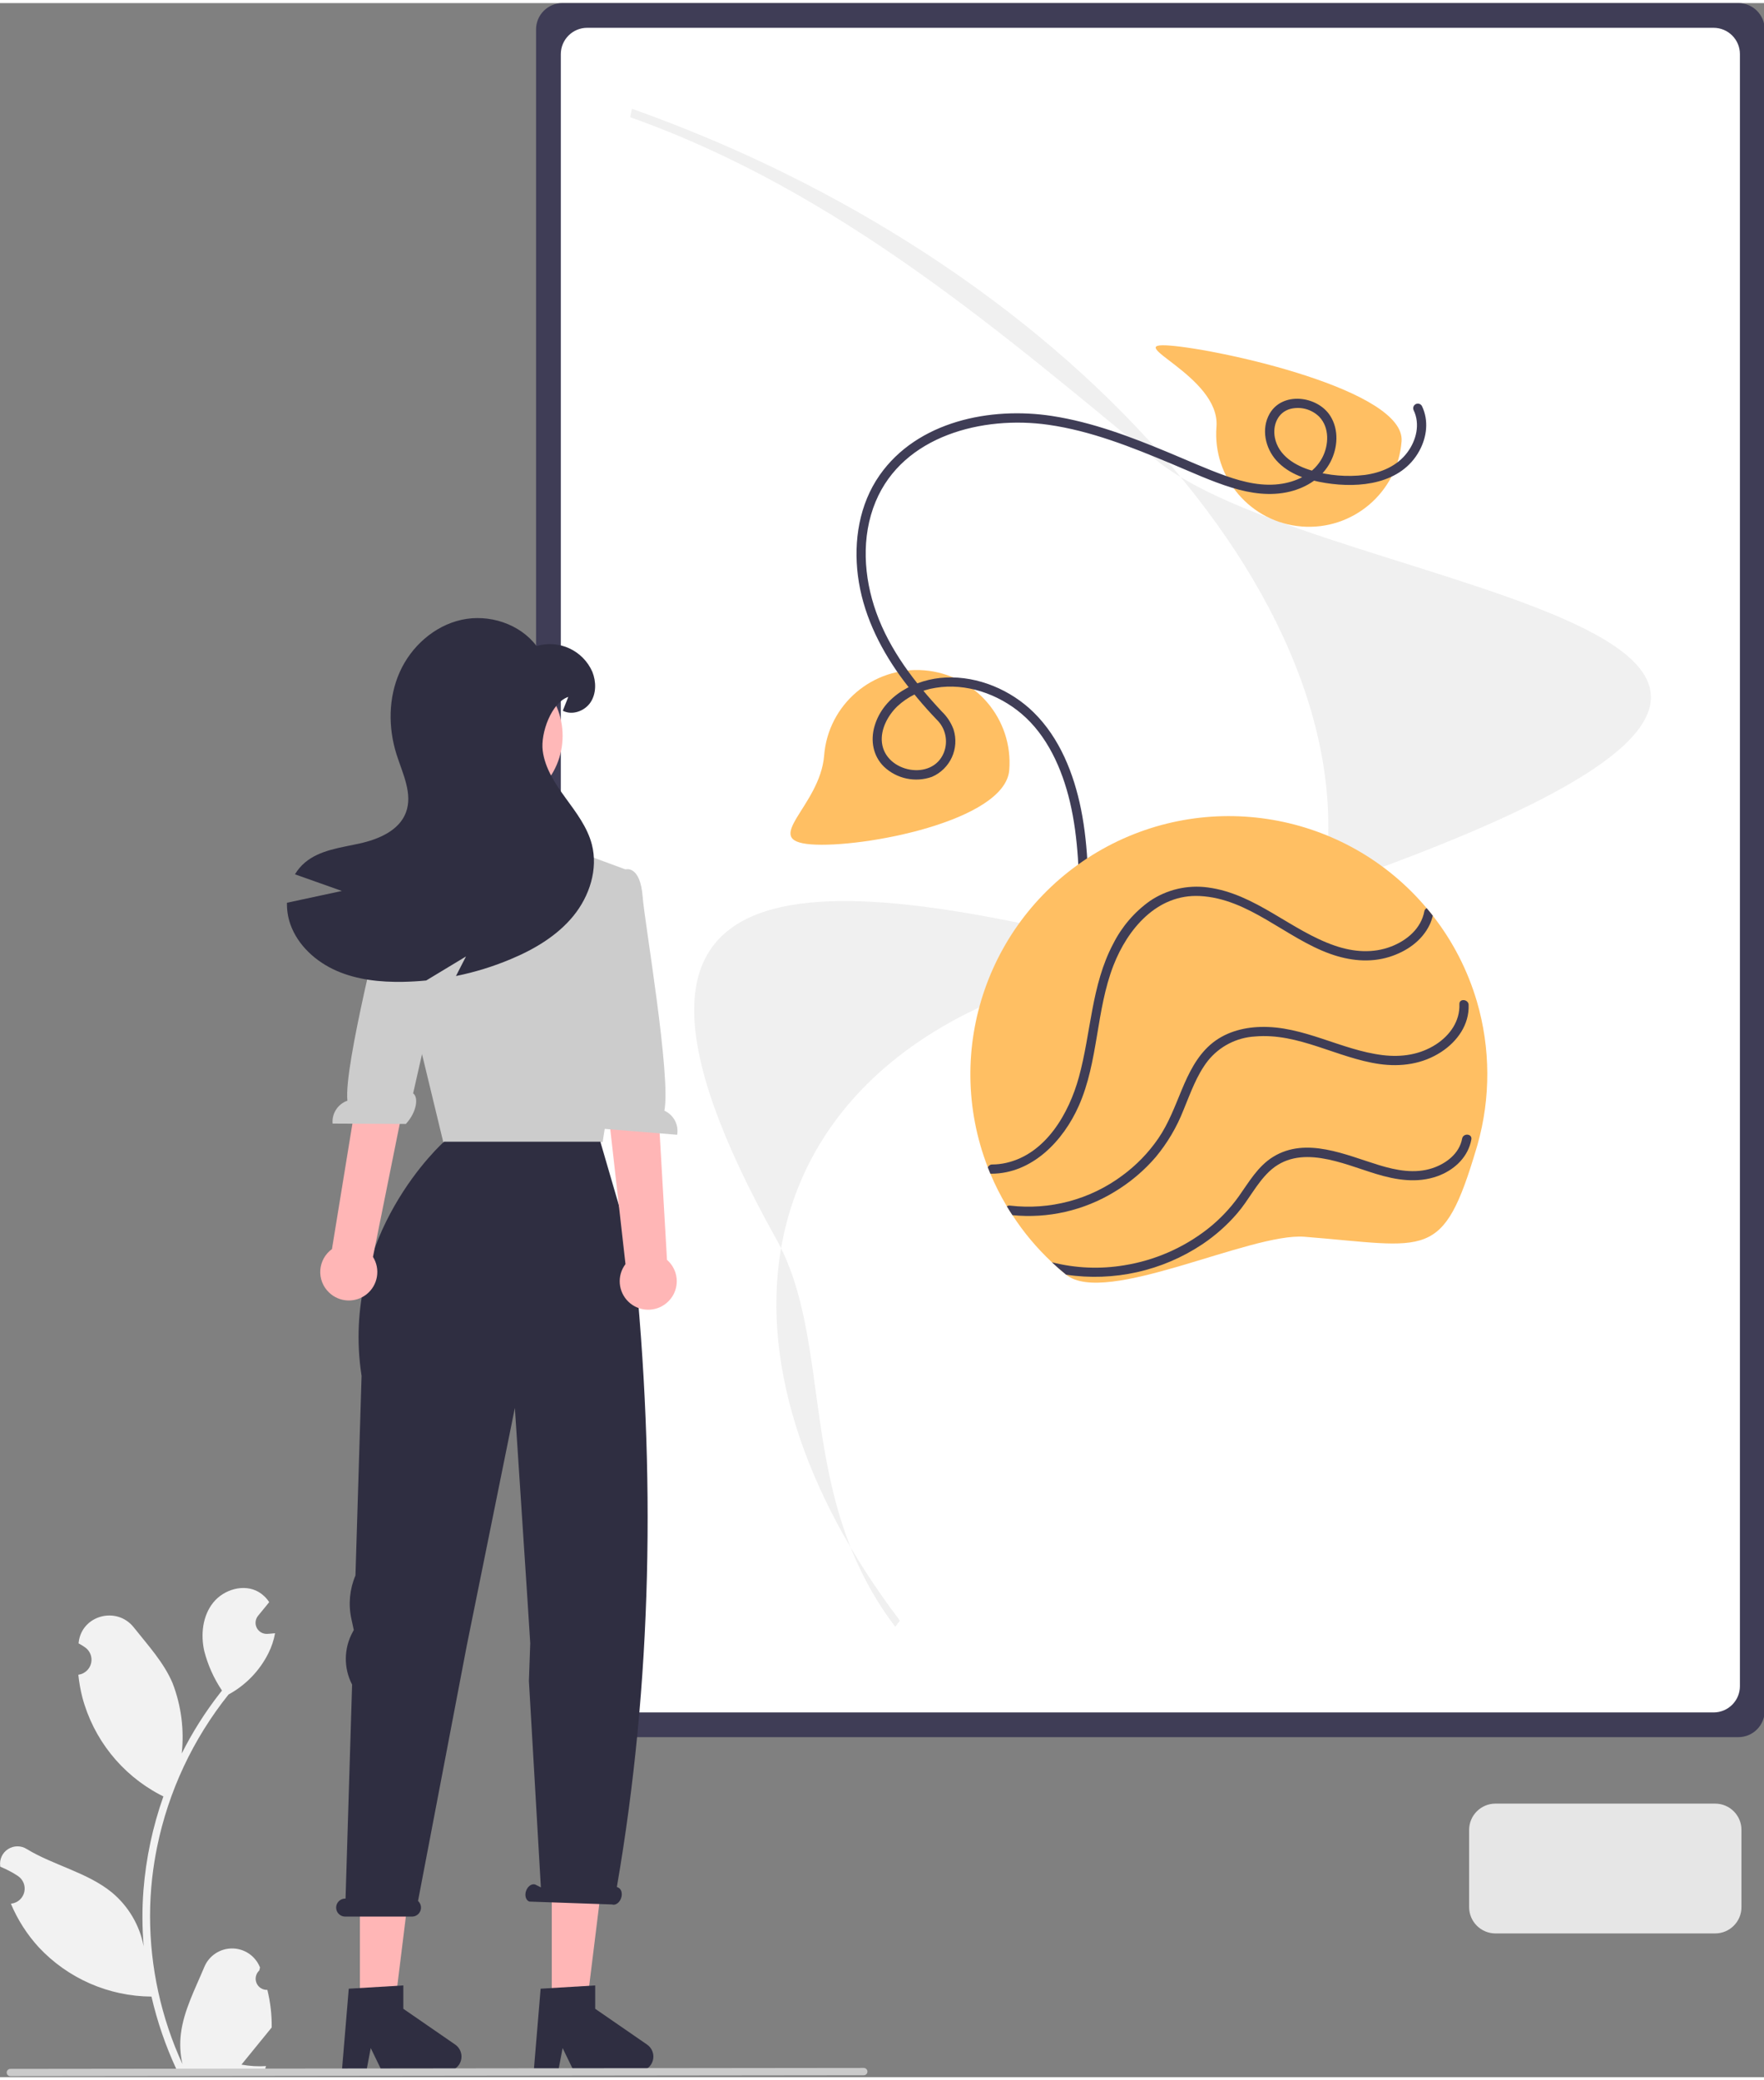 <?xml version="1.0" encoding="UTF-8"?>
<svg xmlns="http://www.w3.org/2000/svg" xmlns:xlink="http://www.w3.org/1999/xlink" width="285px" height="336px" viewBox="0 0 285 335" version="1.1">
<rect x="0" y="0" width="285" height="335" fill="#808080" stroke="none"/>
<g id="surface1">
<path style=" stroke:none;fill-rule:nonzero;fill:rgb(24.706%,23.922%,33.725%);fill-opacity:1;" d="M 280.859 280.082 L 90.859 280.082 C 88.516 280.078 86.613 278.18 86.609 275.84 L 86.609 4.242 C 86.613 1.902 88.516 0.004 90.859 0 L 280.859 0 C 283.207 0.004 285.109 1.902 285.109 4.242 L 285.109 275.84 C 285.109 278.18 283.207 280.078 280.859 280.082 Z M 280.859 280.082 "/>
<path style=" stroke:none;fill-rule:nonzero;fill:rgb(100%,100%,100%);fill-opacity:1;" d="M 276.859 276.09 L 94.859 276.09 C 92.516 276.086 90.613 274.188 90.609 271.844 L 90.609 8.238 C 90.613 5.895 92.516 3.996 94.859 3.992 L 276.859 3.992 C 279.207 3.996 281.109 5.895 281.109 8.238 L 281.109 271.844 C 281.109 274.188 279.207 276.086 276.859 276.09 Z M 276.859 276.09 "/>
<path style=" stroke:none;fill-rule:nonzero;fill:rgb(94.118%,94.118%,94.118%);fill-opacity:1;" d="M 144.645 262.266 C 128.453 240.926 134.875 216.57 125.391 199.578 C 89.035 134.457 133.801 140.457 184.41 153.121 L 184.531 154.523 C 152.32 159.488 131.137 176.043 126.41 199.941 C 122.738 218.512 129.477 240.289 145.387 261.258 Z M 144.645 262.266 "/>
<path style=" stroke:none;fill-rule:nonzero;fill:rgb(94.118%,94.118%,94.118%);fill-opacity:1;" d="M 180.207 182.844 L 179.871 181.504 C 197.941 173.324 196.391 148.957 212.559 143.391 C 335.727 101.004 214.145 96.223 186.797 73.801 C 162.344 53.75 135.691 30.438 101.82 18.434 L 102.09 17.066 C 136.109 29.125 166.438 48.891 187.48 72.723 C 208.633 96.672 217.898 121.898 213.578 143.754 C 210.172 160.988 198.633 174.504 180.207 182.844 Z M 180.207 182.844 "/>
<path style=" stroke:none;fill-rule:nonzero;fill:rgb(100%,74.902%,38.824%);fill-opacity:1;" d="M 131.016 135.879 C 122.758 135.227 132.5 129.77 133.152 121.523 C 133.801 113.273 141.027 107.113 149.289 107.766 C 157.551 108.418 163.715 115.633 163.059 123.883 C 162.406 132.129 139.273 136.531 131.016 135.879 Z M 131.016 135.879 "/>
<path style=" stroke:none;fill-rule:nonzero;fill:rgb(100%,74.902%,38.824%);fill-opacity:1;" d="M 210.309 84.539 C 202.051 83.891 195.887 76.676 196.539 68.43 C 197.191 60.184 180.789 54.668 189.047 55.32 C 197.309 55.969 227.098 62.543 226.445 70.789 C 225.793 79.035 218.57 85.191 210.309 84.539 Z M 210.309 84.539 "/>
<path style=" stroke:none;fill-rule:nonzero;fill:rgb(24.706%,23.922%,33.725%);fill-opacity:1;" d="M 228.387 65.742 C 229.473 67.996 228.832 70.602 227.395 72.547 C 225.762 74.762 223.16 75.855 220.492 76.215 C 217.629 76.562 214.727 76.324 211.957 75.512 C 209.285 74.742 206.516 73.094 205.965 70.148 C 205.598 68.184 206.438 66.09 208.48 65.543 C 210.145 65.121 211.91 65.602 213.137 66.805 C 214.832 68.566 214.703 71.395 213.625 73.441 C 212.355 75.852 209.82 77.18 207.211 77.617 C 204.113 78.141 200.996 77.41 198.078 76.375 C 194.91 75.25 191.836 73.848 188.727 72.559 C 182.672 70.047 176.484 67.688 169.969 66.688 C 160.02 65.16 148.211 67.539 142.117 76.25 C 138.828 80.953 137.898 86.848 138.605 92.461 C 139.352 98.375 141.953 103.812 145.395 108.629 C 147.219 111.133 149.207 113.512 151.352 115.746 C 152.781 117.133 153.227 119.242 152.484 121.086 C 150.598 125.719 143.055 124.242 142.492 119.469 C 142.234 117.301 143.449 115.066 144.961 113.598 C 146.68 111.992 148.844 110.945 151.172 110.594 C 156.066 109.777 161.242 111.59 164.984 114.738 C 169.211 118.293 171.594 123.699 172.848 128.961 C 174.273 134.953 174.348 141.113 174.48 147.238 C 174.621 153.504 174.859 159.844 176.66 165.895 C 178.125 170.762 180.383 175.355 183.348 179.484 C 189.27 187.809 197.691 194.039 207.391 197.273 C 209.734 198.035 212.141 198.598 214.582 198.957 C 215.535 199.098 215.652 197.605 214.699 197.465 C 204.062 195.891 194.281 190.137 187.277 182.055 C 183.77 178.023 180.996 173.406 179.082 168.418 C 176.801 162.406 176.223 156.023 176.035 149.645 C 175.844 143.129 175.949 136.555 174.641 130.137 C 173.488 124.465 171.223 118.719 167.027 114.586 C 163.328 110.941 158.035 108.688 152.809 108.93 C 147.941 109.152 142.738 111.828 141.293 116.789 C 140.613 119.113 141.047 121.609 142.824 123.34 C 144.891 125.297 147.887 125.93 150.57 124.973 C 153.535 123.691 155.039 120.375 154.055 117.309 C 153.652 116.219 153.012 115.238 152.172 114.434 C 147.785 109.754 143.754 104.516 141.57 98.418 C 139.531 92.734 139.113 86.195 141.465 80.539 C 145.914 69.828 158.836 66.609 169.359 68.109 C 176.246 69.086 182.766 71.691 189.145 74.355 C 192.402 75.715 195.641 77.227 199.02 78.266 C 202.043 79.199 205.289 79.668 208.406 78.902 C 211.125 78.234 213.625 76.656 214.945 74.129 C 216.141 71.836 216.348 68.922 214.926 66.676 C 212.867 63.426 207.184 62.691 205.113 66.344 C 203.738 68.766 204.414 71.867 206.219 73.875 C 208.242 76.129 211.27 77.051 214.172 77.512 C 219.648 78.391 226.395 77.703 229.328 72.297 C 230.535 70.07 230.859 67.418 229.738 65.09 C 229.547 64.734 229.109 64.59 228.746 64.766 C 228.383 64.941 228.223 65.375 228.387 65.742 Z M 228.387 65.742 "/>
<path style=" stroke:none;fill-rule:nonzero;fill:rgb(100%,74.902%,38.824%);fill-opacity:1;" d="M 210.762 199.262 C 202.004 198.57 178.59 210.535 172.25 205.387 C 171.457 204.75 170.691 204.082 169.953 203.379 C 167.527 201.109 165.387 198.555 163.578 195.773 C 163.262 195.305 162.965 194.832 162.676 194.352 C 161.66 192.652 160.766 190.883 160 189.059 C 159.867 188.727 159.73 188.391 159.598 188.055 C 152.23 169.043 159.711 147.504 177.281 137.125 C 194.852 126.75 217.359 130.578 230.496 146.18 C 230.836 146.578 231.164 146.984 231.488 147.398 C 234.719 151.527 237.133 156.23 238.613 161.258 C 238.613 161.262 238.617 161.262 238.617 161.27 C 240.82 168.809 240.855 176.812 238.719 184.371 L 238.719 184.379 C 238.672 184.547 238.621 184.711 238.57 184.879 C 233.098 203.363 230.777 200.84 210.762 199.262 Z M 210.762 199.262 "/>
<path style=" stroke:none;fill-rule:nonzero;fill:rgb(24.706%,23.922%,33.725%);fill-opacity:1;" d="M 160.188 189.078 C 160.125 189.078 160.062 189.07 160 189.059 C 159.867 188.727 159.73 188.391 159.598 188.055 C 159.715 187.766 159.996 187.578 160.309 187.586 C 161.066 187.582 161.82 187.496 162.559 187.328 C 168.973 185.879 172.711 179.324 174.312 173.469 C 176.281 166.309 176.309 158.613 179.859 151.93 C 181.242 149.188 183.27 146.816 185.773 145.031 C 188.52 143.172 191.859 142.391 195.148 142.84 C 202.887 143.863 208.535 149.812 215.719 152.262 C 218.68 153.27 221.832 153.52 224.789 152.371 C 227.305 151.398 229.598 149.473 230.117 146.711 C 230.152 146.484 230.293 146.289 230.496 146.18 C 230.836 146.578 231.164 146.984 231.488 147.398 C 231.371 147.898 231.203 148.383 230.988 148.848 C 229.727 151.492 227.207 153.203 224.465 154.059 C 221.293 155.043 217.992 154.668 214.906 153.562 C 207.707 150.988 201.785 144.621 193.836 144.223 C 186.945 143.883 182.188 149.535 179.895 155.434 C 177.059 162.734 177.48 170.914 174.297 178.105 C 171.793 183.762 166.777 189.051 160.188 189.078 Z M 160.188 189.078 "/>
<path style=" stroke:none;fill-rule:nonzero;fill:rgb(24.706%,23.922%,33.725%);fill-opacity:1;" d="M 163.578 195.773 C 163.262 195.305 162.965 194.832 162.676 194.352 C 162.816 194.238 163 194.195 163.176 194.227 C 169.605 194.984 176.082 193.262 181.277 189.41 C 183.559 187.742 185.543 185.707 187.141 183.379 C 188.805 180.949 189.809 178.211 190.934 175.512 C 192.043 172.855 193.344 170.168 195.547 168.242 C 197.793 166.281 200.691 165.457 203.629 165.371 C 210.586 165.164 216.656 169.113 223.426 169.926 C 226.445 170.289 229.445 169.855 232.031 168.172 C 234.262 166.715 235.887 164.434 235.785 161.695 C 235.746 160.793 237.062 160.852 237.258 161.648 C 237.27 161.703 237.277 161.758 237.277 161.812 C 237.398 165 235.438 167.723 232.855 169.406 C 229.855 171.371 226.352 171.855 222.848 171.359 C 216.062 170.391 209.789 166.293 202.77 166.91 C 199.789 167.082 197.023 168.508 195.156 170.832 C 193.309 173.199 192.332 176.094 191.191 178.836 C 190.113 181.582 188.598 184.133 186.711 186.402 C 184.805 188.617 182.551 190.512 180.043 192.016 C 175.109 195.023 169.328 196.344 163.578 195.773 Z M 163.578 195.773 "/>
<path style=" stroke:none;fill-rule:nonzero;fill:rgb(24.706%,23.922%,33.725%);fill-opacity:1;" d="M 172.25 205.387 C 171.457 204.75 170.691 204.082 169.953 203.379 C 173.773 204.352 177.754 204.516 181.641 203.867 C 186.531 203.082 191.145 201.078 195.055 198.043 C 197.004 196.52 198.723 194.727 200.156 192.715 C 201.793 190.414 203.223 187.875 205.691 186.352 C 211.047 183.047 217.461 186.066 222.809 187.691 C 225.602 188.543 228.598 189.121 231.441 188.176 C 233.645 187.445 235.785 185.82 236.223 183.422 C 236.391 182.477 237.891 182.59 237.719 183.539 C 237.684 183.715 237.645 183.895 237.602 184.07 C 236.914 186.676 234.777 188.555 232.258 189.469 C 228.969 190.652 225.562 190.098 222.297 189.102 C 216.922 187.469 209.902 184.105 205.039 188.742 C 202.988 190.699 201.73 193.352 199.883 195.488 C 198.234 197.406 196.328 199.086 194.227 200.492 C 187.762 204.789 179.93 206.535 172.25 205.387 Z M 172.25 205.387 "/>
<path style=" stroke:none;fill-rule:nonzero;fill:rgb(90.196%,90.196%,90.196%);fill-opacity:1;" d="M 277.109 311.785 L 241.609 311.785 C 239.266 311.781 237.363 309.883 237.359 307.539 L 237.359 295.059 C 237.363 292.719 239.266 290.82 241.609 290.816 L 277.109 290.816 C 279.457 290.82 281.359 292.719 281.359 295.059 L 281.359 307.539 C 281.359 309.883 279.457 311.781 277.109 311.785 Z M 277.109 311.785 "/>
<path style=" stroke:none;fill-rule:nonzero;fill:rgb(100%,71.373%,71.373%);fill-opacity:1;" d="M 71.242 166.934 L 72.18 175.609 L 71.625 186.988 L 96.867 183.996 L 99.242 166.934 L 96.219 166.961 Z M 71.242 166.934 "/>
<path style=" stroke:none;fill-rule:nonzero;fill:rgb(80%,80%,80%);fill-opacity:1;" d="M 101.359 140.039 L 93.559 137.16 L 90.223 132.324 L 78.227 131.125 L 70.824 135.859 L 64.621 139.012 L 64.73 155.48 L 71.859 184.973 L 97.359 183.977 L 100.719 162.945 C 100.719 162.945 108.516 152.488 100.117 146.5 Z M 101.359 140.039 "/>
<path style=" stroke:none;fill-rule:nonzero;fill:rgb(100%,71.373%,71.373%);fill-opacity:1;" d="M 58.148 324.484 L 63.668 324.484 L 66.293 303.23 L 58.148 303.23 Z M 58.148 324.484 "/>
<path style=" stroke:none;fill-rule:nonzero;fill:rgb(18.431%,18.039%,25.49%);fill-opacity:1;" d="M 56.348 320.711 L 65.164 320.184 L 65.164 323.957 L 73.547 329.738 C 74.395 330.324 74.766 331.395 74.457 332.379 C 74.152 333.363 73.238 334.031 72.207 334.031 L 61.707 334.031 L 59.898 330.301 L 59.191 334.031 L 55.234 334.031 Z M 56.348 320.711 "/>
<path style=" stroke:none;fill-rule:nonzero;fill:rgb(100%,71.373%,71.373%);fill-opacity:1;" d="M 89.148 324.484 L 94.668 324.484 L 97.293 303.23 L 89.148 303.23 Z M 89.148 324.484 "/>
<path style=" stroke:none;fill-rule:nonzero;fill:rgb(18.431%,18.039%,25.49%);fill-opacity:1;" d="M 87.348 320.711 L 96.164 320.184 L 96.164 323.957 L 104.547 329.738 C 105.395 330.324 105.766 331.395 105.457 332.379 C 105.152 333.363 104.238 334.031 103.207 334.031 L 92.707 334.031 L 90.898 330.301 L 90.191 334.031 L 86.234 334.031 Z M 87.348 320.711 "/>
<path style=" stroke:none;fill-rule:nonzero;fill:rgb(18.431%,18.039%,25.49%);fill-opacity:1;" d="M 55.766 306.156 L 55.828 306.156 L 56.887 271.594 C 55.492 268.91 55.539 265.703 57.008 263.055 L 57.16 262.781 L 56.766 260.957 C 56.258 258.613 56.492 256.172 57.43 253.965 L 58.418 221.727 C 54.883 198.836 71.742 183.906 71.742 183.906 L 96.996 183.906 L 102.418 202.508 C 106 237.375 105.352 271.355 99.664 304.273 L 99.816 304.352 C 100.375 304.543 100.617 305.316 100.352 306.078 C 100.09 306.836 99.426 307.297 98.867 307.105 L 85.527 306.641 C 84.973 306.449 84.73 305.676 84.992 304.918 C 85.258 304.156 85.922 303.695 86.48 303.887 L 87.387 304.348 L 85.453 270.996 L 85.668 264.906 L 85.227 257.996 L 83.184 226.91 L 75.445 265.137 L 67.539 306.539 C 67.984 306.945 68.137 307.578 67.918 308.141 C 67.703 308.699 67.16 309.07 66.559 309.066 L 55.766 309.066 C 54.961 309.066 54.309 308.414 54.309 307.613 C 54.309 306.809 54.961 306.156 55.766 306.156 Z M 55.766 306.156 "/>
<path style=" stroke:none;fill-rule:nonzero;fill:rgb(100%,71.373%,71.373%);fill-opacity:1;" d="M 53.141 208.242 C 52.164 207.305 51.656 205.98 51.75 204.633 C 51.848 203.281 52.535 202.043 53.633 201.25 L 60.359 160.012 L 68.254 162.785 L 60.258 202.508 C 61.496 204.48 61.062 207.07 59.25 208.531 C 57.434 209.996 54.809 209.871 53.141 208.242 Z M 53.141 208.242 "/>
<path style=" stroke:none;fill-rule:nonzero;fill:rgb(80%,80%,80%);fill-opacity:1;" d="M 65.684 138.977 C 65.684 138.977 63.422 138.125 62.598 143.176 C 61.941 147.219 55.52 171.629 56.129 177.281 C 54.578 177.824 53.594 179.348 53.734 180.98 L 65.574 181.039 C 67.387 179.066 67.621 176.684 66.746 176.098 L 68.383 168.883 L 76.098 145.602 L 67.332 139.562 Z M 65.684 138.977 "/>
<path style=" stroke:none;fill-rule:nonzero;fill:rgb(100%,71.373%,71.373%);fill-opacity:1;" d="M 107.648 210 C 108.699 209.148 109.32 207.875 109.344 206.52 C 109.363 205.168 108.785 203.875 107.762 202.988 L 105.359 161.508 L 96.512 163.41 L 101.055 203.676 C 99.648 205.531 99.855 208.148 101.539 209.762 C 103.219 211.375 105.844 211.477 107.648 210 Z M 107.648 210 "/>
<path style=" stroke:none;fill-rule:nonzero;fill:rgb(80%,80%,80%);fill-opacity:1;" d="M 101.121 139.91 C 101.121 139.91 103.449 139.258 103.832 144.359 C 104.141 148.445 108.434 173.312 107.34 178.895 C 108.836 179.57 109.688 181.172 109.406 182.785 L 97.605 181.828 C 95.973 179.707 95.941 177.312 96.863 176.805 L 95.855 169.473 L 90.176 145.617 L 99.43 140.355 Z M 101.121 139.91 "/>
<path style=" stroke:none;fill-rule:nonzero;fill:rgb(100%,72.157%,72.157%);fill-opacity:1;" d="M 90.898 118.355 C 90.898 124.938 85.555 130.273 78.961 130.273 C 72.367 130.273 67.023 124.938 67.023 118.355 C 67.023 111.77 72.367 106.434 78.961 106.434 C 85.555 106.434 90.898 111.77 90.898 118.355 Z M 90.898 118.355 "/>
<path style=" stroke:none;fill-rule:nonzero;fill:rgb(18.431%,18.039%,25.49%);fill-opacity:1;" d="M 55.234 143.406 C 52.707 142.512 50.184 141.617 47.656 140.719 C 48.09 139.988 48.645 139.336 49.297 138.789 C 51.703 136.785 55.023 136.422 58.074 135.746 C 61.133 135.07 64.453 133.684 65.57 130.766 C 66.734 127.73 65.051 124.453 64.07 121.359 C 62.703 117.047 62.73 112.227 64.566 108.09 C 66.398 103.953 70.125 100.602 74.551 99.613 C 78.973 98.633 83.973 100.234 86.691 103.848 C 90.316 102.762 94.188 104.551 95.703 108.012 C 96.336 109.598 96.355 111.508 95.414 112.934 C 94.469 114.359 92.449 115.09 90.93 114.297 L 91.812 112.062 C 89.086 112.984 87.316 117.906 87.684 120.758 C 88.047 123.602 89.711 126.098 91.402 128.422 C 93.09 130.746 94.891 133.094 95.617 135.871 C 96.66 139.867 95.25 144.238 92.637 147.441 C 90.02 150.645 86.34 152.82 82.523 154.418 C 79.672 155.617 76.703 156.531 73.668 157.145 C 74.211 156.09 74.746 155.035 75.289 153.984 L 68.859 157.867 C 67.613 157.988 66.359 158.062 65.109 158.086 C 61.457 158.148 57.738 157.766 54.398 156.312 C 51.055 154.852 48.117 152.211 46.906 148.773 C 46.52 147.664 46.336 146.492 46.363 145.312 C 49.32 144.676 52.277 144.039 55.234 143.406 Z M 55.234 143.406 "/>
<path style=" stroke:none;fill-rule:nonzero;fill:rgb(94.902%,94.902%,94.902%);fill-opacity:1;" d="M 43.195 320.902 C 42.438 320.938 41.738 320.496 41.445 319.797 C 41.152 319.098 41.328 318.289 41.887 317.777 C 41.93 317.594 41.965 317.465 42.012 317.285 C 41.992 317.246 41.977 317.207 41.961 317.168 C 41.199 315.367 39.43 314.203 37.477 314.211 C 35.52 314.219 33.762 315.395 33.012 317.199 C 31.547 320.719 29.684 324.246 29.227 327.969 C 29.023 329.613 29.109 331.281 29.477 332.895 C 26.039 325.41 24.254 317.27 24.242 309.031 C 24.242 306.965 24.355 304.898 24.586 302.848 C 24.777 301.16 25.043 299.488 25.379 297.828 C 27.223 288.82 31.18 280.379 36.922 273.195 C 39.703 271.68 41.953 269.352 43.367 266.52 C 43.879 265.504 44.238 264.418 44.441 263.297 C 44.125 263.336 43.809 263.363 43.492 263.383 C 43.395 263.391 43.293 263.395 43.195 263.398 L 43.16 263.402 C 42.453 263.434 41.797 263.047 41.48 262.422 C 41.164 261.793 41.246 261.035 41.688 260.488 C 41.824 260.324 41.961 260.156 42.094 259.992 C 42.301 259.734 42.512 259.48 42.719 259.227 C 42.742 259.199 42.766 259.176 42.785 259.148 C 43.02 258.855 43.258 258.566 43.492 258.277 C 43.062 257.605 42.48 257.047 41.797 256.637 C 39.426 255.25 36.156 256.211 34.445 258.352 C 32.727 260.492 32.402 263.496 33 266.172 C 33.586 268.449 34.555 270.609 35.867 272.559 C 35.738 272.723 35.605 272.883 35.477 273.047 C 33.129 276.062 31.078 279.305 29.363 282.719 C 29.781 278.895 29.281 275.02 27.91 271.426 C 26.516 268.07 23.91 265.25 21.613 262.352 C 18.852 258.871 13.195 260.387 12.707 264.801 C 12.703 264.844 12.699 264.887 12.695 264.93 C 13.035 265.121 13.371 265.324 13.695 265.543 C 14.535 266.102 14.945 267.121 14.727 268.105 C 14.508 269.09 13.707 269.84 12.707 269.996 L 12.656 270.004 C 12.781 271.23 12.996 272.445 13.301 273.641 C 15.094 280.387 19.625 286.082 25.801 289.352 C 26 289.457 26.195 289.559 26.398 289.656 C 24.672 294.535 23.59 299.621 23.18 304.781 C 22.945 307.824 22.961 310.883 23.219 313.926 L 23.203 313.816 C 22.547 310.434 20.738 307.383 18.09 305.176 C 14.152 301.945 8.59 300.758 4.34 298.164 C 3.418 297.57 2.238 297.57 1.312 298.156 C 0.387 298.742 -0.109 299.809 0.031 300.895 C 0.039 300.934 0.043 300.969 0.051 301.008 C 0.684 301.266 1.301 301.562 1.895 301.895 C 2.238 302.09 2.57 302.293 2.898 302.508 C 3.738 303.07 4.148 304.086 3.93 305.07 C 3.711 306.059 2.91 306.809 1.91 306.961 L 1.859 306.969 C 1.824 306.973 1.793 306.98 1.758 306.984 C 2.84 309.562 4.359 311.938 6.246 314.004 C 10.961 319.055 17.555 321.941 24.469 321.984 L 24.473 321.984 C 25.402 326.016 26.75 329.941 28.488 333.691 L 42.836 333.691 C 42.887 333.531 42.934 333.367 42.98 333.211 C 41.652 333.293 40.32 333.215 39.012 332.973 C 40.074 331.668 41.141 330.355 42.203 329.051 C 42.227 329.027 42.25 329 42.27 328.973 C 42.809 328.305 43.355 327.645 43.895 326.977 C 43.926 324.93 43.688 322.891 43.195 320.902 Z M 43.195 320.902 "/>
<path style=" stroke:none;fill-rule:nonzero;fill:rgb(79.216%,79.216%,79.216%);fill-opacity:1;" d="M 139.551 334.695 L 1.676 334.848 C 1.348 334.848 1.082 334.582 1.082 334.254 C 1.082 333.926 1.348 333.66 1.676 333.66 L 139.551 333.508 C 139.883 333.508 140.148 333.773 140.148 334.102 C 140.148 334.43 139.883 334.695 139.551 334.695 Z M 139.551 334.695 "/>
</g>
</svg>
